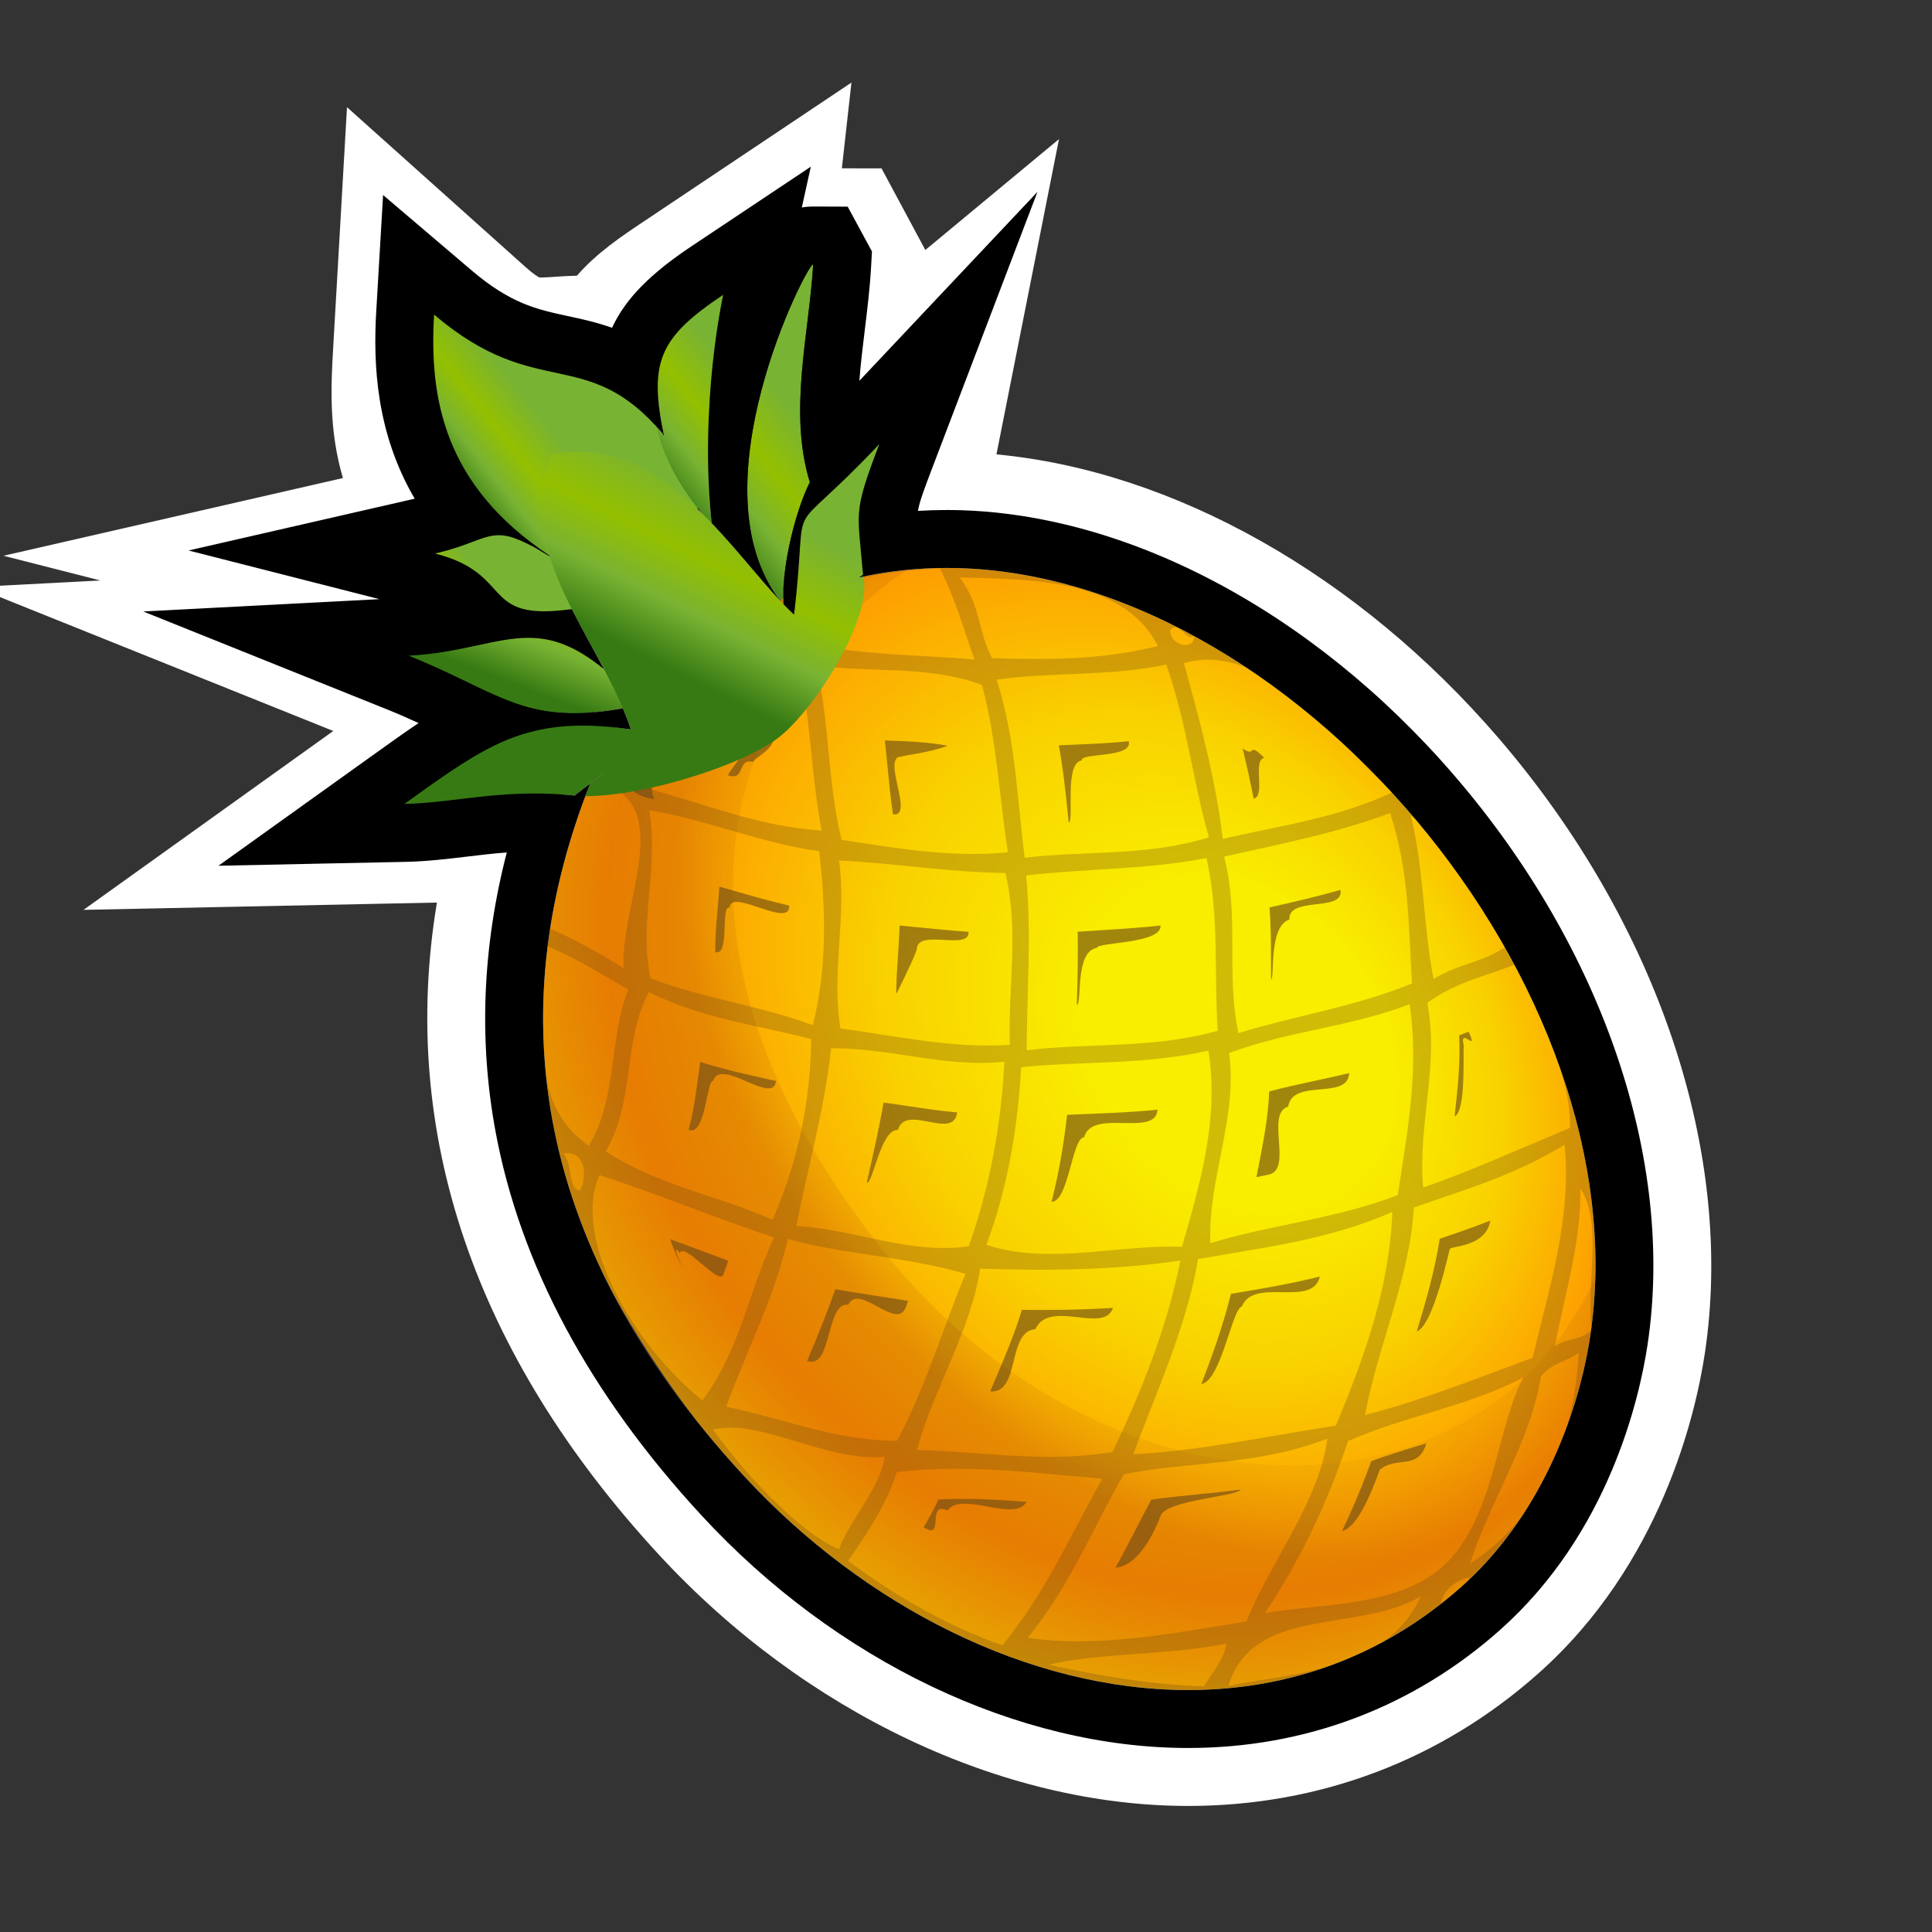 <?xml version="1.0" encoding="utf-8"?>
<!-- Generator: Adobe Illustrator 15.0.0, SVG Export Plug-In . SVG Version: 6.00 Build 0)  -->
<!DOCTYPE svg PUBLIC "-//W3C//DTD SVG 1.1//EN" "http://www.w3.org/Graphics/SVG/1.1/DTD/svg11.dtd">
<svg version="1.1" xmlns="http://www.w3.org/2000/svg" xmlns:xlink="http://www.w3.org/1999/xlink" x="0px" y="0px" width="200px"
	 height="200px" viewBox="0 0 200 200" enable-background="new 0 0 200 200" xml:space="preserve">
<rect x="0" y="0" width="200" height="200" fill="#333333" stroke="none"/>
<g id="icon">
	<g id="Layer_2">
	</g>
	<g id="Layer_1_1_">
		<g>
			
				<linearGradient id="SVGID_1_" gradientUnits="userSpaceOnUse" x1="1237.273" y1="3397.711" x2="1256.032" y2="3397.711" gradientTransform="matrix(0.784 -0.62 -0.62 -0.784 1183.271 3480.538)">
				<stop  offset="0" style="stop-color:#377A13"/>
				<stop  offset="0.196" style="stop-color:#79B333"/>
				<stop  offset="0.374" style="stop-color:#94C000"/>
				<stop  offset="0.601" style="stop-color:#79B333"/>
			</linearGradient>
			<path fill="url(#SVGID_1_)" d="M68.971,51.576c-5.551-4.298-13.103,1.555-11.058,6.587c-11.917-5.976-16.649-22.66-16.13-31.519
				c8.867,1.169,18.866,8.94,26.784,18.201C76.525,59.441,69.086,50.304,68.971,51.576z"/>
			
				<linearGradient id="SVGID_2_" gradientUnits="userSpaceOnUse" x1="1254.844" y1="3377.82" x2="1279.102" y2="3377.82" gradientTransform="matrix(0.784 -0.62 -0.62 -0.784 1183.271 3480.538)">
				<stop  offset="0" style="stop-color:#377A13"/>
				<stop  offset="0.196" style="stop-color:#79B333"/>
				<stop  offset="0.374" style="stop-color:#94C000"/>
				<stop  offset="0.601" style="stop-color:#79B333"/>
			</linearGradient>
			<path fill="url(#SVGID_2_)" d="M84.178,27.393c-0.398,7.01-2.598,15.209-0.344,22.528c-1.465,2.878-2.975,8.878-2.734,12.687
				C71.293,50.945,83.824,26.739,84.178,27.393z"/>
			
				<linearGradient id="SVGID_3_" gradientUnits="userSpaceOnUse" x1="1254.085" y1="3385.936" x2="1275.333" y2="3385.936" gradientTransform="matrix(0.784 -0.62 -0.62 -0.784 1183.271 3480.538)">
				<stop  offset="0" style="stop-color:#377A13"/>
				<stop  offset="0.196" style="stop-color:#79B333"/>
				<stop  offset="0.374" style="stop-color:#94C000"/>
				<stop  offset="0.601" style="stop-color:#79B333"/>
			</linearGradient>
			<path fill="url(#SVGID_3_)" d="M78.156,25.851c0,0-5.854,16.002-4.472,28.497C64.029,43.593,66.173,33.208,78.156,25.851z"/>
			
				<linearGradient id="SVGID_4_" gradientUnits="userSpaceOnUse" x1="1224.517" y1="3386.773" x2="1239.65" y2="3386.773" gradientTransform="matrix(0.784 -0.62 -0.62 -0.784 1183.271 3480.538)">
				<stop  offset="0" style="stop-color:#377A13"/>
				<stop  offset="0.196" style="stop-color:#79B333"/>
				<stop  offset="0.374" style="stop-color:#94C000"/>
				<stop  offset="0.601" style="stop-color:#79B333"/>
			</linearGradient>
			<path fill="url(#SVGID_4_)" d="M37.799,56.74c7.625-1.747,16.463-5.125,23.744,5.769C50.896,66.005,47.192,57.676,37.799,56.74z"
				/>
			
				<linearGradient id="SVGID_5_" gradientUnits="userSpaceOnUse" x1="192.324" y1="-336.115" x2="198.415" y2="-312.091" gradientTransform="matrix(0.993 0.116 0.116 -0.993 -101.888 -286.413)">
				<stop  offset="0" style="stop-color:#377A13"/>
				<stop  offset="0.196" style="stop-color:#79B333"/>
				<stop  offset="0.374" style="stop-color:#94C000"/>
				<stop  offset="0.601" style="stop-color:#79B333"/>
			</linearGradient>
			<path fill="url(#SVGID_5_)" d="M34.273,66.66c10.119-0.016,25.335-5.693,31.508,6.307C55.297,76.25,44.029,69.605,34.273,66.66z"
				/>
			
				<radialGradient id="SVGID_6_" cx="1253.911" cy="3383.458" r="63.251" fx="1270.322" fy="3373.191" gradientTransform="matrix(0.79 -0.614 -0.775 -0.997 1743.751 4251.136)" gradientUnits="userSpaceOnUse">
				<stop  offset="0.233" style="stop-color:#F9ED00"/>
				<stop  offset="0.46" style="stop-color:#F9D100"/>
				<stop  offset="0.773" style="stop-color:#FF8B02"/>
				<stop  offset="0.926" style="stop-color:#FFD202"/>
			</radialGradient>
			<path fill="url(#SVGID_6_)" d="M149.718,88.147c21.632,27.369,20.915,62.28,0.384,78.507
				c-20.533,16.229-55.18,9.267-76.811-18.102c-24.481-30.977-23.929-60.976-1.56-80.29
				C95.728,47.543,127.135,59.576,149.718,88.147z"/>
			
				<radialGradient id="SVGID_7_" cx="1253.911" cy="3383.458" r="63.251" fx="1270.322" fy="3373.191" gradientTransform="matrix(0.79 -0.614 -0.775 -0.997 1743.751 4251.136)" gradientUnits="userSpaceOnUse">
				<stop  offset="0.233" style="stop-color:#F9ED00"/>
				<stop  offset="0.46" style="stop-color:#F9D100"/>
				<stop  offset="0.773" style="stop-color:#FF8B02"/>
				<stop  offset="0.926" style="stop-color:#FFD202"/>
			</radialGradient>
			<path fill="url(#SVGID_7_)" d="M149.718,88.147c21.632,27.369,20.915,62.28,0.384,78.507
				c-20.533,16.229-55.18,9.267-76.811-18.102c-24.481-30.977-23.929-60.976-1.56-80.29
				C95.728,47.543,127.135,59.576,149.718,88.147z"/>
			
				<radialGradient id="SVGID_8_" cx="55.036" cy="140.699" r="52.118" gradientTransform="matrix(-0.775 0.632 0.957 1.173 27.646 -91.904)" gradientUnits="userSpaceOnUse">
				<stop  offset="0.46" style="stop-color:#F9D100;stop-opacity:0"/>
				<stop  offset="0.773" style="stop-color:#CA6A02"/>
			</radialGradient>
			<path opacity="0.46" fill="url(#SVGID_8_)" enable-background="new    " d="M155.654,144.454
				c-17.211,13.604-46.254,7.767-64.387-15.175c-20.522-25.967-20.06-51.114-1.308-67.305c1.794-1.549,3.641-2.871,5.524-3.993
				c-8.304,0.651-16.379,3.915-23.753,10.282c-22.369,19.314-22.922,49.313,1.56,80.29c21.631,27.367,56.276,34.33,76.81,18.102
				c10.422-8.234,15.727-21.285,15.606-35.719C163.518,136.251,160.161,140.895,155.654,144.454z"/>
			<g opacity="0.63">
				<path fill="#6E4B16" d="M67.087,79.535c-0.756,0.599-1.515,1.197-2.271,1.795c0.934,0.835,1.907,1.32,2.932,1.374
					C67.12,81.601,67.973,80.67,67.087,79.535L67.087,79.535z"/>
				<path fill="#6E4B16" d="M80.086,76.152c0.201,1.455-2.135,2.318-2.093,2.728c-1.737-0.443-0.776,1.958-2.595,1.398
					c-0.24-0.072,2.205-2.977,1.965-3.051"/>
				<path fill="#6E4B16" d="M91.604,76.652c2.28,0.079,4.472,0.156,6.497,0.55c-1.932,0.738-4.762,1.009-4.75,1.12
					c-2.222-0.121,1.393,6.321-0.91,5.977c-0.244-1.632-0.405-3.294-0.57-5.015C91.786,78.417,91.701,77.54,91.604,76.652"/>
				<path fill="#6E4B16" d="M74.471,91.782c0.52,0.146,1.043,0.297,1.574,0.451c1.839,0.529,3.717,1.07,5.648,1.512
					c0.16,2.467-6.004-1.869-6.175,0.21c-0.963-0.251,0.07,5.065-1.472,4.607c-0.025-1.435,0.105-2.93,0.24-4.478
					C74.352,93.343,74.419,92.573,74.471,91.782"/>
				<path fill="#6E4B16" d="M109.611,77.157c0.451-0.021,0.908-0.04,1.371-0.059c1.91-0.08,3.856-0.162,5.859-0.367
					c0.456,1.781-5.035,1.164-4.857,1.988c-1.855,0.236-0.754,6.396-1.352,6.425C110.37,82.542,110.102,79.888,109.611,77.157"/>
				<path fill="#6E4B16" d="M72.496,109.93c2.506,0.801,4.981,1.344,7.407,1.875c0.145,0.03,0.288,0.062,0.431,0.094
					c-0.272,2.627-5.744-2.513-6.52,0.006c-0.65-0.223-0.76,5.822-2.534,5.046c0.497-1.823,0.737-3.589,0.961-5.233
					C72.324,111.098,72.406,110.503,72.496,109.93"/>
				<path fill="#6E4B16" d="M93.129,95.81c0.522,0.051,1.05,0.104,1.584,0.156c1.816,0.181,3.667,0.365,5.551,0.495
					c0.122,2.002-5.254-0.362-5.355,1.767c-0.018,0.393-2.075,4.661-2.133,4.652c0.008-1.293,0.094-2.621,0.182-3.989
					C93.023,97.878,93.09,96.854,93.129,95.81"/>
				<path fill="#6E4B16" d="M128.635,77.472c1.475,1.065,0.41-0.832,2.234,0.971c-1.242,0.305,0.186,3.968-1.092,4.234
					C129.447,80.949,129.059,79.215,128.635,77.472"/>
				<path fill="#6E4B16" d="M69.362,128.271c0.842,0.312,1.679,0.623,2.509,0.933c1.157,0.432,2.33,0.869,3.515,1.303
					c-0.166,0.476-0.329,0.947-0.489,1.415c-0.436,1.264-4.05-3.411-4.528-2.21c-1.213-1.526,0.897,2.729,0.074,1.099
					C69.98,129.893,69.624,129.045,69.362,128.271"/>
				<path fill="#6E4B16" d="M111.561,96.45c0.683-0.045,1.371-0.088,2.07-0.133c2.126-0.133,4.291-0.268,6.503-0.504
					c0.146,1.899-6.589,1.711-6.577,2.309c-2.33,0.333-1.511,5.871-2.084,5.896C111.54,101.546,111.611,99.024,111.561,96.45"/>
				<path fill="#6E4B16" d="M91.471,114.143c0.869,0.11,1.757,0.243,2.662,0.381c1.614,0.242,3.257,0.487,4.949,0.636
					c-0.385,2.958-5.323-0.979-6.127,1.808c-1.795-0.127-2.57,5.604-3.231,5.471c0.043-0.19,0.087-0.383,0.13-0.573
					C90.425,119.343,91.006,116.77,91.471,114.143"/>
				<path fill="#6E4B16" d="M131.416,93.934c2.408-0.534,4.859-1.103,7.354-1.811c0.367,2.356-5.416,0.597-5.293,3.066
					c-2.175,0.686-1.506,6.12-1.891,6.216c-0.013-0.689-0.012-1.389-0.014-2.1C131.57,97.624,131.568,95.82,131.416,93.934"/>
				<path fill="#6E4B16" d="M86.467,133.458c1.426,0.258,2.833,0.474,4.219,0.685c1.133,0.172,2.24,0.342,3.326,0.528
					c-0.082,0.222-0.163,0.44-0.245,0.66c-0.924,2.502-4.89-2.603-5.946-0.267c-2.33-0.31-1.654,6.541-4.154,5.861
					c-0.039-0.011-0.078-0.021-0.117-0.031c0.056-0.135,0.113-0.27,0.17-0.404C84.672,138.202,85.646,135.866,86.467,133.458"/>
				<path fill="#6E4B16" d="M110.465,115.409c0.736-0.035,1.48-0.064,2.244-0.097c2.323-0.095,4.691-0.188,7.123-0.442
					c-0.191,2.918-6.771-0.183-7.6,2.846c-1.267,0.074-1.611,6.697-3.375,6.691C109.578,121.574,110.111,118.588,110.465,115.409"/>
				<path fill="#6E4B16" d="M131.389,112.986c1.555-0.416,3.135-0.758,4.77-1.11c1.154-0.249,2.32-0.502,3.507-0.787
					c-0.108,2.859-5.854,0.481-6.315,3.468c-2.394,0.721,0.516,6.502-2.009,7.032c-0.425,0.088-0.848,0.179-1.276,0.269
					c0.08-0.422,0.166-0.852,0.25-1.283C130.773,118.236,131.277,115.691,131.389,112.986"/>
				<path fill="#6E4B16" d="M105.782,135.598c2.886,0.038,6.081,0.006,9.431-0.207c-0.896,2.756-6.595-0.966-8.031,2.204
					c-3,0.244-1.5,6.679-4.68,6.448c0.171-0.406,0.346-0.812,0.52-1.227C104.014,140.484,105.027,138.1,105.782,135.598"/>
				<path fill="#6E4B16" d="M151.053,107.188c0.318-0.136,0.646-0.264,0.98-0.386c1.099,2.408-1.035-0.715-0.496,1.476
					c-0.124,0.053,0.302,6.763-0.958,7.289c0.015-0.146,0.03-0.289,0.047-0.437C150.896,112.688,151.191,110.016,151.053,107.188"/>
				<path fill="#6E4B16" d="M97.156,155.225c3.006-0.15,6.019,0.002,9.106,0.248c-1.171,2.186-6.774-1.168-8.172,0.889
					c-2.294-1.021-0.181,3.201-2.472,1.738C96.165,157.18,96.688,156.221,97.156,155.225"/>
				<path fill="#6E4B16" d="M127.424,133.939c0.126-0.021,0.25-0.043,0.375-0.062c2.883-0.483,5.82-0.976,8.835-1.731
					c-0.772,3.289-6.833-0.002-8.077,3.107c-0.988,0.164-2.17,7.725-4.189,8.023C125.529,140.245,126.631,137.141,127.424,133.939"
					/>
				<path fill="#6E4B16" d="M149.042,128.239c1.718-0.584,3.46-1.183,5.231-1.88c-0.428,2.754-4.101,2.604-4.187,2.943
					c-0.062,0.025-1.685,7.912-3.422,8.533C147.594,134.745,148.529,131.57,149.042,128.239"/>
				<path fill="#6E4B16" d="M119.182,155.245c1.502-0.218,3.028-0.369,4.615-0.529c1.526-0.151,3.068-0.308,4.641-0.521
					c-0.392,0.729-7.482,1.063-8.248,2.635c-0.045,0.008-1.748,5.201-4.713,5.459c0.756-1.365,1.453-2.723,2.146-4.062
					C118.148,157.204,118.658,156.217,119.182,155.245"/>
				<path fill="#6E4B16" d="M141.95,151.264c1.708-0.638,3.438-1.164,5.245-1.712c0.154-0.047,0.31-0.094,0.464-0.141
					c-0.837,2.858-3.144,1.278-4.825,2.741c-0.068,0.061-1.93,5.963-3.912,6.339C140.034,156.178,141.04,153.773,141.95,151.264"/>
			</g>
			<path fill="none" d="M79.504,66.387l-5.484,1.618l-3.302,5.614l-5.915,2.158l0.764,1.833l-2.277,1.8
				c0.011,0.009,0.021,0.018,0.03,0.026c7.773-5.759,15.747-13.227,23.388-17.869l-3.669,1.769L79.504,66.387z"/>
			<path fill="none" d="M101.421,70.848c-1.068-2.987-1.875-5.943-3.414-8.986c-3.672,0.374-14.48,0.331-12.552,7.46
				C90.704,70.465,96.097,70.354,101.421,70.848z"/>
			<path fill="none" d="M67.747,82.704c-0.627-1.104,0.226-2.034-0.66-3.169c-0.756,0.599-1.515,1.197-2.271,1.795
				C65.749,82.165,66.723,82.65,67.747,82.704z"/>
			<g>
				<defs>
					<path id="SVGID_9_" d="M149.718,88.147c21.632,27.369,20.915,62.28,0.384,78.507c-20.533,16.229-55.18,9.267-76.811-18.102
						c-24.481-30.977-23.929-60.976-1.56-80.29C95.728,47.543,127.135,59.576,149.718,88.147z"/>
				</defs>
				<clipPath id="SVGID_10_">
					<use xlink:href="#SVGID_9_"  overflow="visible"/>
				</clipPath>
				<path opacity="0.3" clip-path="url(#SVGID_10_)" fill="#6E4B16" enable-background="new    " d="M89.091,57.889
					C89.071,57.849,89.109,57.929,89.091,57.889l-3.715,0.612c-8.053,4.892-16.454,12.76-24.645,18.83
					c-0.01-0.01-0.022-0.019-0.032-0.028l-2.391,1.888c0.01,0.012,0.853,0.54,0.863,0.551c-9.145,23.217-8.177,48.722,16.029,74.932
					c21.168,22.916,54.362,31.688,77.498,11.145c8.375-7.437,12.7-18.383,14.056-27.31C173.062,96.942,128.938,49.015,89.091,57.889
					z M121.145,65.222c0.969-1.041,1.551,1.192,2.459,0.65C123.604,67.423,121.08,66.84,121.145,65.222z M144.152,82.032
					c-5.993,2.755-11.744,3.432-17.576,4.818c-0.695-5.992-2.326-12.095-4.021-18.205C130.543,66.372,137.189,75.547,144.152,82.032
					z M124.896,88.825c1.361,6.072,0.763,11.914,1.164,17.873c-6.737,1.909-13.17,1.22-19.781,2.026
					c0.021-6.031,0.521-12.003-0.053-18.104C112.465,89.905,118.602,90.041,124.896,88.825z M106.079,88.794
					c-0.804-6.126-0.907-12.171-2.907-18.437c5.889-0.833,11.617-0.301,17.557-1.564c2.131,6.04,2.717,11.9,4.418,17.892
					C118.641,88.682,112.441,88.031,106.079,88.794z M105.713,110.468c6.469-0.635,12.814-0.215,19.383-1.711
					c1.121,7.009-0.828,13.656-2.738,20.31c-6.729-0.244-13.737,1.922-20.246-0.198
					C104.348,122.854,105.348,116.698,105.713,110.468z M100.285,129.016c-6.138,0.889-11.855-1.8-17.854-2.091
					c1.21-6.132,2.949-12.2,3.602-18.399c6.044-0.086,11.827,2.037,17.938,1.377C103.654,116.38,102.495,122.759,100.285,129.016z
					 M104.536,108.158c-5.958,0.402-11.716-0.915-17.537-1.692c-0.957-5.901,0.668-11.503-0.137-17.388
					c5.761,0.272,11.439,1.232,17.224,1.292C105.521,96.45,104.334,102.223,104.536,108.158z M84.142,106.133
					c-5.547-2.072-11.259-2.753-16.803-4.863c-1.227-5.935,0.905-11.477-0.135-17.39c5.919,0.957,11.661,3.441,17.601,4.233
					C85.51,94.228,85.615,100.272,84.142,106.133z M83.975,107.562c-0.07,6.385-1.352,12.629-4,18.713
					c-5.729-2.576-11.662-3.446-17.268-7.088c3.097-5.31,1.675-11.146,4.465-16.489C72.641,105.443,78.355,106.104,83.975,107.562z
					 M99.95,131.872c-2.407,5.75-4.058,11.59-7.089,17.267c-6.043,0.076-11.796-2.306-17.686-3.519
					c2.105-5.786,5.072-11.472,6.374-17.351C87.631,129.917,93.885,130.082,99.95,131.872z M101.462,131.324
					c6.849,0.236,13.731,0.188,20.728-0.83c-1.328,6.722-3.904,13.297-7.024,19.808c-6.896,1.194-13.506-0.061-20.245-0.198
					C96.627,143.789,100.518,137.729,101.462,131.324z M137.404,148.925c-0.854,6.535-5.813,12.591-8.369,18.929
					c-7.62,1.203-15.285,2.782-22.639,1.69c4.457-5.51,6.68-11.28,9.945-16.933C123.381,151.229,130.198,151.734,137.404,148.925z
					 M139.547,149.176c6.104-2.671,11.985-3.441,18.143-6.562c-2.854,5.411-3.014,14.905-8.453,19.642
					c-4.745,4.131-12.473,3.708-18.291,4.734C134.823,161.171,137.537,155.214,139.547,149.176z M117.307,150.555
					c2.5-6.705,5.563-13.345,6.711-20.207c6.656-1.221,13.252-1.887,20.114-4.885c-0.261,7.569-2.798,14.874-5.846,22.117
					C131.283,148.659,124.229,150.184,117.307,150.555z M125.297,128.688c-0.279-6.668,2.85-12.938,1.943-19.681
					c6.306-2.336,12.373-2.64,18.687-5.051c0.998,6.753-0.241,13.244-1.228,19.764C138.133,126.217,131.8,126.729,125.297,128.688z
					 M128.203,106.948c-1.314-6.188,0.122-12.051-1.479-18.271c5.701-1.293,11.375-2.357,17.176-4.504
					c2.007,6.025,1.898,11.805,2.277,17.639C140.102,104.271,134.212,105.104,128.203,106.948z M119.866,66.883
					c-5.841,1.447-11.509,1.431-17.158,1.248c-1.513-2.832-1.146-5.443-3.365-8.357C106.1,59.996,116.279,59.719,119.866,66.883z
					 M97.285,58.809c1.622,3.206,2.471,6.322,3.597,9.47c-5.61-0.52-11.294-0.403-16.824-1.608
					C82.024,59.158,93.414,59.203,97.285,58.809z M101.658,70.904c1.562,5.853,1.769,11.548,2.679,17.325
					c-5.859,0.581-11.533-0.421-17.224-1.292c-1.484-6.087-1.203-11.965-2.593-18.04C90.222,69.669,96.111,68.831,101.658,70.904z
					 M78.576,67.115c1.307,0.188,2.539,0.993,3.887,0.817c1.498,6.087,1.428,11.991,2.593,18.039
					c-5.995-0.317-11.758-2.62-17.601-4.233C63.283,75.496,73.045,72.571,78.576,67.115z M64.7,77.434
					c0.934,1.196,0.034,2.176,0.696,3.338c-1.081-0.055-2.106-0.567-3.089-1.447C63.105,78.695,63.902,78.065,64.7,77.434z
					 M65.146,82.915c3.062,3.834-0.988,12.261-0.58,17.306c-2.588-1.592-5.191-3.06-7.837-4.175
					C56.14,91.435,60.058,76.552,65.146,82.915z M56.165,97.789c3.009,1.087,5.925,2.968,8.865,4.656
					c-2.054,5.312-1.046,10.979-4.065,16.175C53.835,113.675,56.953,104.336,56.165,97.789z M58.34,119.398
					c2.375-0.308,2.428,2.457,1.723,3.82C58.843,123.286,59.273,120.497,58.34,119.398z M62.058,121.645
					c6.046,1.95,12.025,4.457,18.064,6.459c-2.627,5.604-3.413,11.424-7.403,16.867C65.84,139.484,59.097,128.331,62.058,121.645z
					 M73.811,147.993c4.753-1.229,11.891,3.426,17.771,2.805c-0.503,3.32-3.498,6.349-4.741,9.58
					C82.473,158.501,76.719,152.047,73.811,147.993z M87.785,161.574c2.146-3.008,4.046-6.041,5.057-9.182
					c7.219-0.859,14.227,0.097,21.275,0.683c-3.275,5.771-5.77,11.631-10.346,17.248C98.327,168.4,93,165.46,87.785,161.574z
					 M108.604,172.337c4.73-1.231,12.418-0.968,18.354-2.192c-0.177,1.547-1.437,2.967-2.329,4.432
					C119.223,174.389,113.896,173.502,108.604,172.337z M127.17,174.511c2.53-8.348,13.4-5.413,19.904-9.252
					C143.616,173.041,133.305,173.252,127.17,174.511z M149.133,166.225c0.088-1.459,1.389-2.519,2.875-2.922
					C152.422,164.438,149.895,165.227,149.133,166.225z M152.175,161.874c2.066-6.513,6.337-12.771,7.341-19.408
					c1.389-1.542,2.578-1.418,3.905-2.438C163.08,147.521,160.379,156.488,152.175,161.874z M164.784,137.652
					c-1.353,1.242-2.505,0.781-3.822,1.726c1.021-5.43,2.729-10.78,2.64-16.341C166.005,126.699,164.125,132.989,164.784,137.652z
					 M158.652,140.555c-5.801,2.152-11.621,4.459-17.344,5.932c1.323-7.203,4.643-14.174,5.051-21.486
					c5.158-1.816,10.271-3.247,15.601-6.497C162.725,126.07,160.377,133.275,158.652,140.555z M162.525,116.759
					c-5.073,2.117-10.17,4.423-15.2,6.183c-0.593-6.463,1.688-12.59,0.429-19.133c3.161-2.267,6.113-2.748,9.155-3.996
					C159.439,105.538,162.637,111.343,162.525,116.759z M148.404,101.352c-1.112-5.681-0.951-11.211-2.362-16.927
					c4.462,3.181,6.72,9.229,10.005,13.478C153.422,99.716,151.01,99.71,148.404,101.352z"/>
			</g>
			
				<linearGradient id="SVGID_11_" gradientUnits="userSpaceOnUse" x1="208.156" y1="-332.225" x2="218.77" y2="-302.957" gradientTransform="matrix(0.993 0.116 0.116 -0.993 -101.888 -286.413)">
				<stop  offset="0" style="stop-color:#377A13"/>
				<stop  offset="0.196" style="stop-color:#79B333"/>
				<stop  offset="0.374" style="stop-color:#94C000"/>
				<stop  offset="0.601" style="stop-color:#79B333"/>
			</linearGradient>
			<path fill="url(#SVGID_11_)" d="M57.14,47.043c11.836-2.379,18.96,10.926,25.062,16.6c-0.504-13.262,2.148-11.999,12.48-22.959
				c-2.475,7.285-5.304,12.595-5.349,18.808c1.165,4.216-4.823,13.689-8.581,16.738c-3.844,3.119-15.606,6.685-21.278,6.12
				c-7.44-0.753-17.426,2.247-22.726,2.357c8.507-6.093,17.767-11.549,28.558-9.197C62.184,66.066,52.955,57.31,57.14,47.043z"/>
		</g>
	</g>
</g>
<g id="outline_x5F_white">
	<g>
		<g>
			<path fill="#FFFFFF" d="M82.25,26.644c0.01,0,2.495-0.009,2.5,0c-0.398,7.009-2.826,15.662-0.572,22.981
				c-1.458,2.865-3.301,9.112-3.08,12.924c0.373,0.388,0.74,0.756,1.104,1.094c-0.077-13.081,2.209-12.955,10.574-19.893
				c-1.396,7.035-3.97,9.059-3.442,15.742c-0.126,0.086-0.244,0.166-0.371,0.251c0.005,0.011,0.01,0.021,0.015,0.031
				c2.979-0.664,5.993-0.979,9.019-0.979c35.382,0,72.13,43.225,66.616,79.559c-1.285,8.473-5.393,18.858-13.338,25.916
				c-8.354,7.418-18.19,10.684-28.277,10.684c-16.418,0-33.502-8.651-45.945-22.122C54.081,127.96,52.374,103.266,61.05,81.234
				c-0.01-0.011-0.018-0.02-0.027-0.03l1.75-1.384c-1.02,0.792-2.108,1.628-3.297,2.531c-6.482-0.656-8.813,1.961-12.351,1.961
				c-0.522,0-6.255-0.764-6.938-0.75c6.39-4.576,14.31-8.65,18.96-8.65c1.541,0,3.484,0.209,6.16,0.6
				c-0.242-0.734-0.525-1.464-0.832-2.192c-2.963,0.537-6.431,0.793-7.253,0.793c-2.002,0-11.686-4.437-18.348-7.113
				c6.224-0.325,17.087-1.696,18.117-1.696c0.494,0,3.164,2.021,5.545,3.992c-1.099-2.083-2.285-4.156-3.339-6.245
				C57.883,63.236,56.55,64,55.875,64c-4.267,0-6.053-5.166-13.25-7c4.75-5.125,11.344-1.302,11.436-1.302
				c0.053,0,0.585,0.504,2.857,1.92c-0.011-0.035-0.02-0.069-0.03-0.104C44.875,51.75,43.808,38.46,44.25,30.75
				c3.859,3.455,10.062,6.375,12.742,6.375c1.507,0,3.145,1.375,4.551,1.375c2.556,0,3.894,2.683,7.026,6.346
				c0.067,0.125,0.132,0.244,0.198,0.366c-1.643-7.7-1.15-12.087,7.04-16.837c0,0-3.436,13.308-2.139,25.772
				c2.638,2.758,4.968,5.778,7.14,8.094c-9.118-11.622,0.209-32.992,0.888-32.991L82.25,26.644z M72.663,53.13
				c-0.167-0.211-0.321-0.422-0.479-0.634c0.017,0.079,0.03,0.149,0.038,0.213C72.37,52.849,72.518,52.988,72.663,53.13
				 M88.14,8.549L66.69,22.893c-2.35,1.569-4.904,3.273-6.965,5.645c-0.864,0.019-1.649,0.072-2.304,0.117
				c-0.544,0.038-1.058,0.073-1.413,0.073c-0.075,0-0.128-0.001-0.165-0.003c-0.147-0.073-0.596-0.325-1.365-1.014L35.92,11.096
				l-1.427,24.868c-0.219,3.817-0.485,8.457,1.004,13.524L0.368,57.533l10.031,2.558l-12.993,0.678L34.502,75.67L8.644,94.189
				l36.586-0.756c-3.949,23.713,3.842,46.79,23.006,67.538c15.027,16.27,35.499,25.98,54.761,25.98
				c13.61,0,26.144-4.741,36.245-13.711c12.738-11.312,16.297-26.907,17.234-33.088c3.144-20.711-4.83-44.532-21.328-63.725
				c-14.578-16.957-33.678-27.669-51.996-29.39l6.476-32.638L95.791,25.879l-1.14-2.123l-3.395-6.324l-4.106-0.008L88.14,8.549
				L88.14,8.549z"/>
		</g>
	</g>
</g>
<g id="outline_x5F_black">
	<g>
		<path d="M84.157,27.379c0.009,0,0.016,0.004,0.021,0.013c-0.398,7.01-2.598,15.209-0.344,22.528
			c-1.458,2.865-2.957,8.816-2.736,12.628c0.373,0.388,0.74,0.756,1.104,1.094c1.632-13.722-1.51-6.706,8.822-17.666
			c-2.794,7.333-2.218,6.832-1.69,13.515c-0.126,0.086-0.244,0.166-0.371,0.251c0.005,0.011,0.01,0.021,0.015,0.031
			c2.979-0.664,5.992-0.979,9.019-0.979c35.382,0,72.13,43.226,66.616,79.56c-1.285,8.472-5.393,18.857-13.338,25.914
			c-8.354,7.42-18.19,10.685-28.277,10.685c-16.418,0-33.502-8.651-45.945-22.122c-22.972-24.871-24.679-49.564-16.003-71.597
			c-0.01-0.011-0.018-0.02-0.027-0.03l1.75-1.384c-1.02,0.792-2.108,1.628-3.297,2.531c-1.472-0.149-2.842-0.209-4.136-0.209
			c-5.248,0-9.227,0.992-13.479,1.08c7.057-5.054,11.14-8.108,18.464-8.107c1.505,0,3.149,0.129,4.983,0.396
			c-0.242-0.734-0.525-1.464-0.832-2.192c-1.925,0.349-3.578,0.506-5.058,0.506c-6.339,0-9.481-2.888-17.103-5.949
			c5.42-0.283,8.919-1.848,12.379-1.848c2.418,0,4.818,0.765,7.841,3.267c-1.099-2.083-2.285-4.156-3.339-6.245
			c-1.126,0.159-2.069,0.23-2.869,0.23c-6.04,0-3.932-4.104-11.292-5.98c3.598-0.824,4.914-1.895,6.597-1.895
			c1.226,0,2.646,0.568,5.285,2.212c-0.011-0.035-0.02-0.069-0.03-0.104c-10.989-7.3-12.454-16.35-11.949-24.945
			c10.686,9.097,15.712,3.016,23.63,12.277c0.067,0.125,0.132,0.244,0.198,0.366c-1.643-7.7-0.557-10.25,6.1-14.693
			c0,0-2.496,11.164-1.198,23.629c2.638,2.758,4.968,5.778,7.14,8.094C71.678,50.604,83.504,27.377,84.157,27.379 M72.663,53.13
			c-0.167-0.211-0.321-0.422-0.479-0.634c0.017,0.079,0.03,0.149,0.038,0.213C72.37,52.849,72.518,52.988,72.663,53.13
			 M83.937,17.255l-12.402,8.271c-4.133,2.759-6.775,5.357-8.176,8.407c-1.635-0.58-3.174-0.912-4.589-1.216
			c-3.161-0.681-5.89-1.27-9.942-4.719l-9.172-7.809l-0.707,12.025c-0.321,5.472-0.033,12.553,3.98,19.411L19.52,56.986
			l19.765,5.038L14.831,63.3L40.08,73.442c1.186,0.477,2.251,0.947,3.252,1.41c-1.435,0.961-2.903,2.013-4.466,3.133l-0.499,0.357
			l-15.751,11.28l19.37-0.403c2.209-0.046,4.291-0.295,6.304-0.537c1.404-0.168,2.761-0.331,4.172-0.434
			c-2.513,9.729-2.912,19.382-1.18,28.802c2.548,13.854,9.735,27.261,21.363,39.851c13.911,15.06,32.735,24.051,50.353,24.051
			c12.119,0,23.275-4.219,32.261-12.197c11.275-10.013,14.447-23.966,15.287-29.501c2.886-19.006-4.571-41.029-19.946-58.913
			c-14.828-17.249-34.492-27.546-52.602-27.546c-0.995,0-1.987,0.031-2.975,0.091c0.187-1.04,0.655-2.267,1.609-4.772l10.763-28.249
			L88.962,39.417c0.131-1.742,0.348-3.516,0.562-5.268c0.257-2.108,0.523-4.289,0.644-6.416l0.097-1.7l-0.811-1.497l-1.702-3.144
			l-3.572-0.013l0,0c-0.009,0-0.019,0-0.028,0c-0.407,0-0.789,0.035-1.148,0.1L83.937,17.255L83.937,17.255z"/>
	</g>
</g>
</svg>
